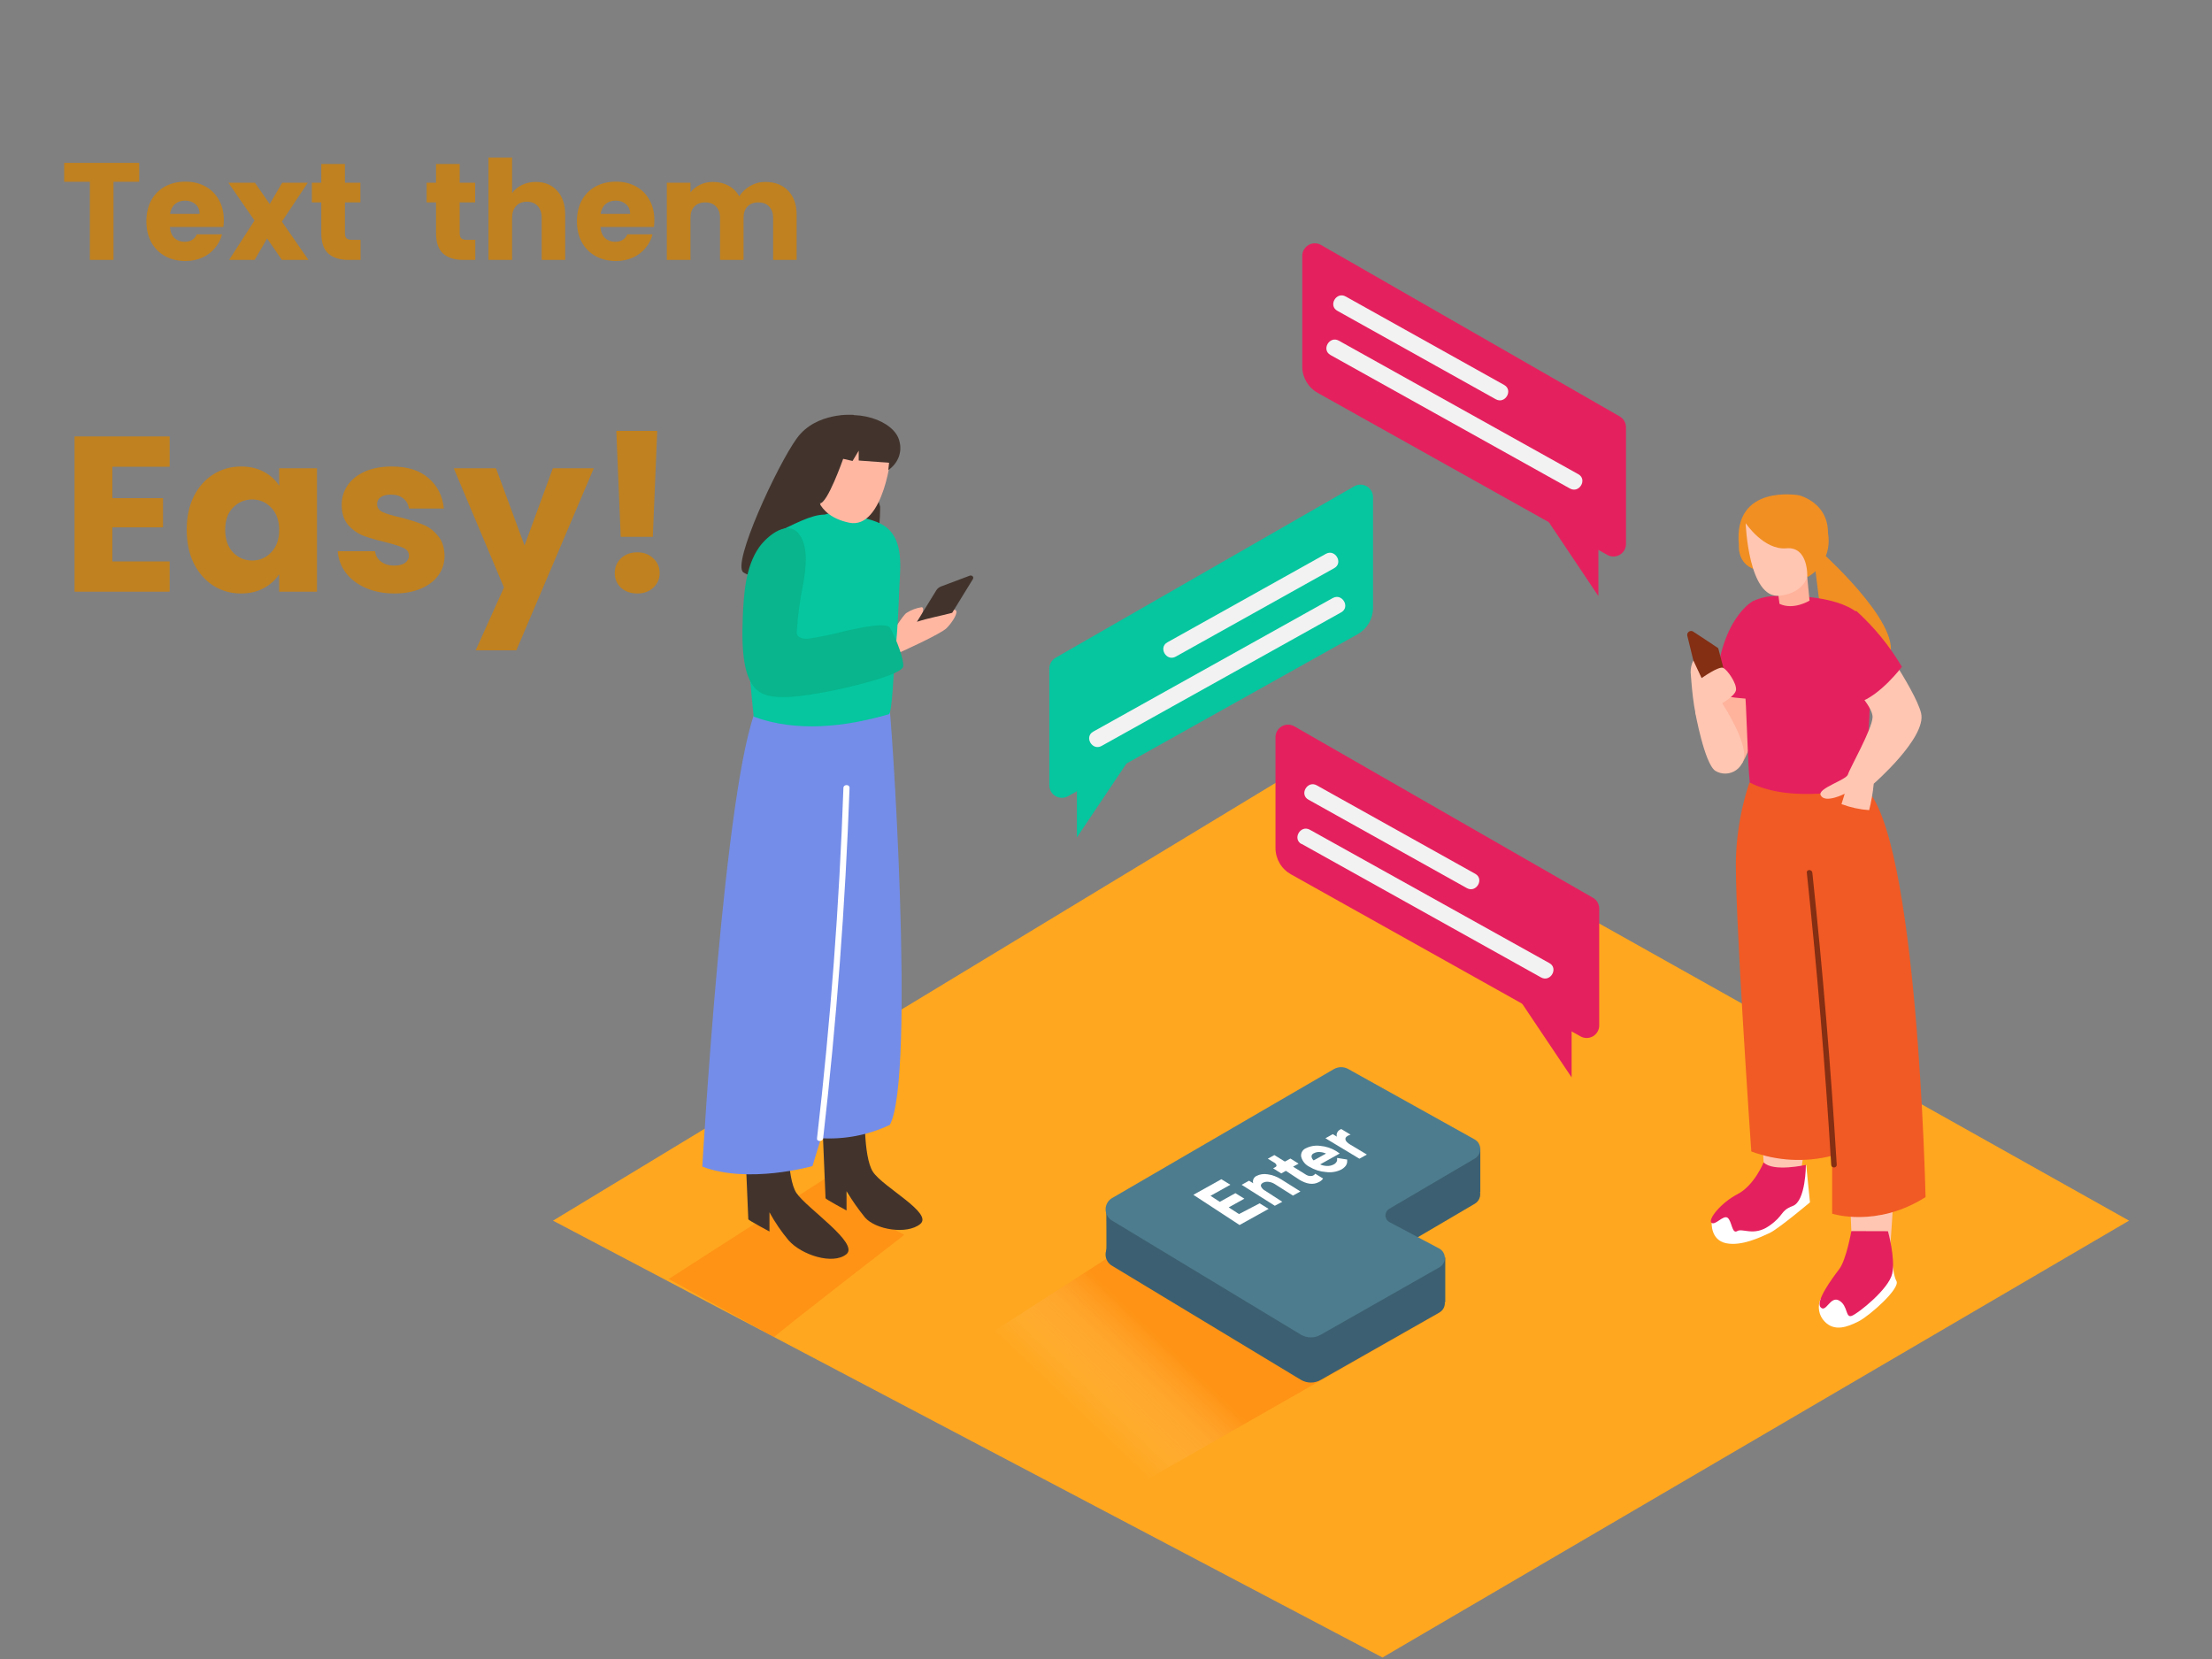 <svg width="400" height="300" viewBox="0 0 400 300" fill="none" xmlns="http://www.w3.org/2000/svg">
<rect x="0" y="0" width="400" height="300" fill="#808080" stroke="none"/>
<defs>
<linearGradient id="paint0_linear" x1="198.92" y1="259.081" x2="212.58" y2="244.771" gradientUnits="userSpaceOnUse">
<stop stop-color="white" stop-opacity="0"/>
<stop offset="1" stop-color="#FF6A00"/>
</linearGradient>
<linearGradient id="paint1_linear" x1="3938.35" y1="6671.2" x2="4175.47" y2="6284.36" gradientUnits="userSpaceOnUse">
<stop stop-color="white" stop-opacity="0"/>
<stop offset="1" stop-color="#FF6A00"/>
</linearGradient>
<linearGradient id="paint2_linear" x1="16088.3" y1="11499.9" x2="18111.8" y2="9909.87" gradientUnits="userSpaceOnUse">
<stop stop-color="white" stop-opacity="0"/>
<stop offset="1" stop-color="#FF6A00"/>
</linearGradient>
</defs>
<path d="M100 220.731L237 137.731L385 220.731L250 299.731L100 220.731Z" fill="#FFA71F"/>
<path opacity="0.32" d="M260.38 237.321C253.46 233.691 215.32 230.631 208.95 226.101C207.58 225.101 211.95 221.371 211.86 220.021L169.44 247.341L206.94 267.831L260.38 237.321Z" fill="url(#paint0_linear)"/>
<path opacity="0.32" d="M152.73 215.861C152.127 215.452 151.623 214.914 151.253 214.287C150.883 213.659 150.656 212.957 150.59 212.231L120.92 231.281L139.99 241.801C140.07 241.441 163.53 223.301 163.53 223.301C156.61 219.671 159.09 220.391 152.73 215.861Z" fill="url(#paint1_linear)"/>
<path opacity="0.32" d="M338.39 225.711C338.319 225.603 338.282 225.476 338.282 225.346C338.282 225.217 338.319 225.09 338.39 224.981C338.53 224.731 334.77 223.981 334.91 223.721C335.09 223.101 332.67 222.971 332.84 222.351C326.5 219.541 325.2 218.571 320.38 213.911L273.03 244.311L299.85 261.311L336.09 238.941C336.19 238.471 346.07 234.181 338.39 225.711Z" fill="url(#paint2_linear)"/>
<path d="M244.77 95.391C228.77 103.465 213.087 112.075 197.72 121.221C197.62 121.294 197.55 121.402 197.525 121.523C197.499 121.644 197.52 121.77 197.582 121.877C197.644 121.984 197.744 122.064 197.862 122.102C197.98 122.14 198.107 122.132 198.22 122.081C213.607 112.941 229.29 104.331 245.27 96.251C245.85 95.961 245.35 95.101 244.77 95.391Z" fill="#F7931E"/>
<path d="M237.59 103.961C236.155 104.177 234.861 104.945 233.985 106.102C233.109 107.258 232.719 108.712 232.9 110.151C232.98 110.781 233.98 110.791 233.9 110.151C233.73 109.042 233.973 107.909 234.583 106.967C235.193 106.025 236.128 105.34 237.21 105.041C237.168 107.837 236.551 110.594 235.4 113.141C235.14 113.721 236 114.231 236.26 113.641C237.598 110.746 238.281 107.591 238.26 104.401C238.253 104.324 238.229 104.25 238.19 104.184C238.15 104.118 238.096 104.061 238.032 104.019C237.967 103.976 237.894 103.949 237.818 103.939C237.741 103.929 237.663 103.937 237.59 103.961Z" fill="#F7931E"/>
<path d="M236.84 115.041C236.49 114.501 235.63 115.041 235.98 115.541C236.088 115.753 236.118 115.996 236.063 116.227C236.009 116.458 235.874 116.662 235.683 116.803C235.491 116.943 235.256 117.011 235.02 116.995C234.783 116.978 234.56 116.878 234.39 116.711C233.97 116.221 233.27 116.931 233.68 117.421C234.022 117.757 234.473 117.959 234.951 117.991C235.429 118.022 235.903 117.881 236.285 117.593C236.668 117.304 236.935 116.888 237.036 116.42C237.138 115.952 237.068 115.463 236.84 115.041Z" fill="#F7931E"/>
<path d="M201.22 224.741L241.22 201.481C241.616 201.256 242.064 201.138 242.52 201.138C242.976 201.138 243.424 201.256 243.82 201.481L266.66 214.211C266.968 214.386 267.224 214.639 267.402 214.944C267.58 215.25 267.674 215.598 267.674 215.951C267.674 216.305 267.58 216.653 267.402 216.958C267.224 217.264 266.968 217.517 266.66 217.691L251.22 226.761C251.008 226.885 250.833 227.064 250.713 227.278C250.593 227.493 250.532 227.735 250.537 227.981C250.542 228.227 250.613 228.467 250.742 228.676C250.871 228.885 251.053 229.056 251.27 229.171L260.27 233.951C260.574 234.119 260.828 234.365 261.005 234.664C261.182 234.963 261.275 235.304 261.275 235.651C261.275 235.999 261.182 236.34 261.005 236.639C260.828 236.938 260.574 237.184 260.27 237.351L238.85 249.521C238.304 249.841 237.683 250.01 237.05 250.01C236.417 250.01 235.796 249.841 235.25 249.521L201.08 228.881C200.715 228.666 200.415 228.356 200.211 227.984C200.008 227.613 199.908 227.193 199.922 226.77C199.936 226.346 200.064 225.935 200.293 225.578C200.521 225.221 200.841 224.932 201.22 224.741V224.741Z" fill="#3C6071"/>
<path d="M200.05 226.551C200.11 226.271 200.05 218.371 200.05 218.371L207.9 222.461L200.05 226.551Z" fill="#3C6071"/>
<path d="M261.35 235.511V227.361L254.18 231.831L261.35 235.511Z" fill="#3C6071"/>
<path d="M267.69 215.601V207.611L259.94 211.901L262.91 214.571L267.69 215.601Z" fill="#3C6071"/>
<path d="M201.22 216.581L241.22 193.321C241.616 193.096 242.064 192.978 242.52 192.978C242.976 192.978 243.424 193.096 243.82 193.321L266.66 206.041C266.968 206.216 267.224 206.469 267.402 206.774C267.58 207.08 267.674 207.428 267.674 207.781C267.674 208.135 267.58 208.483 267.402 208.788C267.224 209.094 266.968 209.347 266.66 209.521L251.22 218.591C251.008 218.715 250.833 218.894 250.713 219.108C250.593 219.323 250.532 219.565 250.537 219.811C250.542 220.057 250.613 220.297 250.742 220.506C250.871 220.715 251.053 220.886 251.27 221.001L260.27 225.781C260.574 225.949 260.828 226.195 261.005 226.494C261.182 226.793 261.275 227.134 261.275 227.481C261.275 227.829 261.182 228.17 261.005 228.469C260.828 228.768 260.574 229.014 260.27 229.181L238.85 241.351C238.304 241.671 237.683 241.84 237.05 241.84C236.417 241.84 235.796 241.671 235.25 241.351L201.08 220.711C200.718 220.495 200.42 220.186 200.218 219.815C200.016 219.445 199.917 219.027 199.931 218.605C199.945 218.183 200.072 217.773 200.299 217.417C200.526 217.061 200.844 216.773 201.22 216.581V216.581Z" fill="#4D7C8E"/>
<path d="M227.78 217.601L229.41 218.601L224.15 221.521L215.8 216.061L220.86 213.241L222.49 214.241L218.9 216.241L220.58 217.331L223.4 215.761L225.02 216.761L222.19 218.331L224.05 219.541L227.78 217.601Z" fill="white"/>
<path d="M226.63 213.971C226.601 213.893 226.577 213.813 226.56 213.731C226.551 213.514 226.603 213.298 226.711 213.109C226.819 212.92 226.978 212.764 227.17 212.661C227.805 212.339 228.528 212.23 229.23 212.351C230.1 212.472 230.933 212.783 231.67 213.261L235.16 215.451L233.81 216.201L230.53 214.121C230.183 213.898 229.79 213.757 229.38 213.711C229.037 213.663 228.688 213.722 228.38 213.881C228.08 214.048 227.96 214.258 228.02 214.511C228.17 214.866 228.444 215.153 228.79 215.321L231.88 217.321L230.53 218.041L224.53 214.251L225.86 213.511L226.63 213.971Z" fill="white"/>
<path d="M229.26 209.531L230.44 208.871L232.35 210.051L233.35 209.501L234.83 210.421L233.83 210.971L236.23 212.461C236.427 212.579 236.65 212.648 236.88 212.661C237.093 212.687 237.309 212.649 237.5 212.551C237.58 212.508 237.654 212.454 237.72 212.391C237.768 212.348 237.808 212.298 237.84 212.241V212.241L239.26 213.121C239.075 213.382 238.827 213.592 238.54 213.731C237.507 214.305 236.293 214.158 234.9 213.291L232.53 211.721L231.69 212.191L230.22 211.271L230.66 211.021C230.725 210.993 230.777 210.941 230.806 210.877C230.836 210.812 230.841 210.739 230.82 210.671C230.74 210.475 230.59 210.315 230.4 210.221L229.26 209.531Z" fill="white"/>
<path d="M238.72 210.561C239.117 210.739 239.545 210.834 239.98 210.841C240.401 210.859 240.819 210.762 241.19 210.561C241.411 210.453 241.593 210.278 241.71 210.061C241.794 209.916 241.823 209.746 241.79 209.581V209.391L243.61 209.681V209.801C243.621 209.901 243.621 210.002 243.61 210.101C243.598 210.249 243.564 210.394 243.51 210.531C243.431 210.711 243.319 210.873 243.18 211.011C242.996 211.203 242.784 211.365 242.55 211.491C241.692 211.915 240.728 212.071 239.78 211.941C238.719 211.867 237.691 211.541 236.78 210.991C236.421 210.814 236.104 210.563 235.849 210.255C235.594 209.946 235.407 209.587 235.3 209.201C235.239 208.883 235.291 208.554 235.446 208.269C235.601 207.985 235.85 207.763 236.15 207.641C236.953 207.237 237.86 207.087 238.75 207.211C239.769 207.3 240.755 207.621 241.63 208.151L242.26 208.591L238.72 210.561ZM237.16 209.111C237.191 209.396 237.331 209.657 237.55 209.841L239.79 208.601C239.421 208.435 239.024 208.34 238.62 208.321C238.274 208.299 237.928 208.371 237.62 208.531C237.494 208.571 237.383 208.647 237.301 208.751C237.219 208.854 237.17 208.98 237.16 209.111V209.111Z" fill="white"/>
<path d="M244.23 205.181C244.052 205.229 243.88 205.299 243.72 205.391C243.367 205.585 243.23 205.825 243.31 206.111C243.39 206.398 243.693 206.698 244.22 207.011L247.17 208.781L245.82 209.531L239.68 205.831L241.01 205.091L241.76 205.541C241.76 205.488 241.74 205.411 241.7 205.311C241.693 205.146 241.727 204.981 241.8 204.831C241.905 204.588 242.093 204.389 242.33 204.271L242.53 204.161L244.23 205.181Z" fill="white"/>
<path d="M160.977 114.98C160.977 114.98 163.309 111.155 163.953 110.818C164.769 110.295 165.703 109.947 166.685 109.798C167.251 109.921 166.685 111.247 166.685 111.247C166.685 111.247 172.237 109.941 172.803 110.329C173.369 110.716 172.237 112.501 171.193 113.573C170.149 114.644 162.798 117.938 162.798 117.938L160.977 114.98Z" fill="#FFB7A2"/>
<path d="M172.181 110.818L175.945 104.698C175.99 104.621 176.008 104.534 175.997 104.447C175.986 104.36 175.946 104.279 175.884 104.213C175.821 104.148 175.738 104.102 175.646 104.081C175.553 104.06 175.457 104.065 175.368 104.096L170.182 106.045C169.811 106.185 169.502 106.437 169.305 106.759L165.808 112.44C167.906 111.757 170.071 111.379 172.181 110.818Z" fill="#42342D"/>
<path d="M154.36 75.025C154.36 75.025 147.609 74.413 144.089 79.258C140.569 84.103 132.285 101.995 134.417 103.494C136.549 104.994 148.108 106.728 153.76 105.229C159.412 103.729 159.156 91.611 159.156 91.611" fill="#42342D"/>
<path d="M156.392 199.93C156.392 199.93 156.025 209.11 157.857 211.905C159.689 214.7 168.817 219.372 166.407 221.341C163.998 223.309 158.313 222.361 156.414 220.157C155.193 218.644 154.08 217.06 153.083 215.414V218.893C153.083 218.893 149.285 216.853 149.285 216.679C149.285 216.506 148.408 195.931 148.408 195.931" fill="#42342D"/>
<path d="M142.545 203.796C142.545 203.796 142.179 212.976 144.022 215.73C145.865 218.485 155.481 224.85 153.049 226.808C150.618 228.767 144.944 226.961 142.59 224.278C141.272 222.698 140.12 221.008 139.147 219.229V222.697C139.147 222.697 135.317 220.657 135.317 220.484C135.317 220.31 134.44 199.797 134.44 199.797" fill="#42342D"/>
<path d="M160.667 126.364C161.155 127.517 165.619 194.84 160.911 203.408C157.079 205.241 152.775 206.077 148.464 205.826L146.92 210.865C146.92 210.865 135.35 214.16 127 210.957C127 210.957 130.997 140.838 136.905 127.843" fill="#748DE8"/>
<path d="M162.354 112.195C162.458 110.346 162.543 108.493 162.61 106.636C162.721 103.321 163.454 98.721 160.933 95.956C159.267 94.12 156.492 93.845 154.271 93.1C153.269 92.777 152.212 92.622 151.151 92.641C150.456 92.716 149.771 92.857 149.108 93.059C146.609 93.059 143.311 94.967 141.013 95.987C139.903 96.497 139.259 99.751 138.292 100.516C136.205 105.116 135.728 105.453 135.628 110.482C135.567 110.56 135.518 110.646 135.483 110.737C134.95 112.287 135.239 117.745 135.672 122.906C135.672 123.008 135.672 123.11 135.672 123.212V123.151C135.872 125.507 136.105 127.792 136.294 129.598C144.066 132.454 152.794 131.464 160.722 129.159C161.333 128.985 161.621 121.06 161.721 120.142C161.943 117.5 162.21 114.848 162.354 112.195Z" fill="#05C69F"/>
<path d="M161.1 81.319C161.433 81.482 159.834 95.865 153.538 94.518C147.242 93.172 147.287 88.398 147.431 87.153C147.575 85.909 150.529 82.9 151.506 81.727C152.483 80.554 159.723 80.594 161.1 81.319Z" fill="#FFB7A2"/>
<path d="M162.643 79.789C161.832 76.168 154.87 73.403 148.43 76.188C144.422 77.922 140.48 87.939 144.921 89.969C149.363 91.999 148.253 90.989 148.253 90.989C148.176 90.742 148.12 90.489 148.086 90.234C148.04 90.134 148.021 90.026 148.03 89.918C148.03 89.826 148.03 89.734 148.03 89.653C148.03 89.571 148.03 89.52 148.03 89.459C148.26 86.759 149.428 84.199 151.362 82.155C153.327 80.35 156.003 80.462 158.557 80.799C159.404 80.834 160.24 80.993 161.033 81.268L160.633 85.001C161.494 84.414 162.145 83.605 162.503 82.677C162.861 81.748 162.909 80.743 162.643 79.789V79.789Z" fill="#42342D"/>
<path d="M161.133 83.706L155.281 83.277V81.502L154.171 83.359L152.472 82.971C152.472 82.971 149.585 91.193 148.241 91.009C146.898 90.825 146.309 86.766 146.82 84.644C147.331 82.522 150.096 78.432 154.715 78.411C159.334 78.391 162.188 79.819 161.133 83.706Z" fill="#42342D"/>
<path d="M152.827 114.113C150.582 114.715 148.298 115.185 145.987 115.521C145.243 115.521 144.355 115.347 144.1 114.705C144.044 114.459 144.044 114.206 144.1 113.96C144.296 111.088 144.689 108.229 145.277 105.402C145.699 102.872 146.176 99.414 144.81 97.048C142.767 93.539 138.759 96.854 137.249 98.996C134.762 102.556 134.495 107.575 134.317 111.675C133.718 125.589 137.415 126.18 142.523 126.038C147.631 125.895 163.209 122.386 163.343 120.478C163.431 119.264 162.232 115.817 160.966 113.552C160.356 112.573 156.514 113.287 152.827 114.113Z" fill="#08B58C"/>
<path d="M152.516 142.46C151.776 163.637 150.185 184.765 147.742 205.846C147.664 206.499 148.774 206.489 148.852 205.846C151.273 184.765 152.864 163.637 153.627 142.46C153.649 141.807 152.539 141.807 152.516 142.46Z" fill="white"/>
<path d="M314.97 138.151C314.97 138.211 318.77 131.621 318.19 125.741C317.61 119.861 310.19 124.091 310.19 124.091" fill="#FFB39C"/>
<path d="M317.16 108.601C317.16 108.601 310.8 111.651 310.16 125.601C310.16 125.601 316.83 126.901 319.72 126.191" fill="#E5205E"/>
<path d="M329.23 170.041C329.23 170.041 331.37 187.591 332.58 192.041C333.79 196.491 334.87 224.721 334.87 224.721C334.87 224.721 338.64 227.411 341.87 224.721C341.87 224.721 343.57 201.881 342.68 195.781C341.79 189.681 342.68 165.641 342.68 165.641" fill="#FFC6B2"/>
<path d="M316.88 165.041C316.88 165.041 316.45 177.981 316.88 182.251C317.31 186.521 319.16 213.541 319.16 213.541C320.031 214.29 321.141 214.702 322.29 214.702C323.439 214.702 324.549 214.29 325.42 213.541C325.42 213.541 327.49 200.171 327.24 197.611C326.99 195.051 326.56 162.761 326.56 162.761" fill="#FFC6B2"/>
<path d="M330.13 100.521C330.13 100.591 345.76 114.671 341.06 119.731C336.36 124.791 330.13 117.901 330.13 117.901L328.13 101.901" fill="#F18F22"/>
<path d="M329.23 234.881C328.925 235.552 328.828 236.298 328.953 237.024C329.078 237.75 329.418 238.422 329.93 238.951C331.73 240.871 334.09 239.951 336.08 238.951C338.07 237.951 343.71 232.951 342.93 231.641C342.15 230.331 341.86 224.811 341.86 224.811" fill="white"/>
<path d="M334.78 222.621C334.78 222.621 333.87 227.821 332.58 229.511C331.29 231.201 328.24 235.331 329.23 236.401C330.22 237.471 330.96 234.261 332.58 235.181C334.2 236.101 333.69 238.401 334.87 237.941C336.05 237.481 341.56 233.101 342.17 230.321C342.78 227.541 341.4 222.641 341.4 222.641" fill="#E5205E"/>
<path d="M309.53 221.121C309.53 221.121 309.31 224.221 312.12 224.811C314.93 225.401 318.42 223.691 319.99 222.971C321.56 222.251 327.3 217.421 327.3 217.421L326.62 210.671" fill="white"/>
<path d="M318.92 210.191C318.92 210.191 317.24 214.371 314.2 215.941C311.16 217.511 308.8 220.551 309.48 221.111C310.16 221.671 311.62 219.651 312.4 220.211C313.18 220.771 313.18 223.211 314.14 222.621C315.1 222.031 317.14 223.621 319.93 221.671C322.72 219.721 321.84 218.971 324.2 218.071C326.56 217.171 326.56 210.651 326.56 210.651C326.56 210.651 320.61 211.981 318.92 210.191Z" fill="#E5205E"/>
<path d="M316.35 141.511C314.946 145.712 314.135 150.087 313.94 154.511C313.5 162.351 316.69 208.221 316.69 208.221C321.371 209.963 326.472 210.231 331.31 208.991V219.471C331.31 219.471 339.38 222.091 348.2 216.471C348.2 216.471 346.79 150.621 337.2 142.391" fill="#F15A24"/>
<path d="M337.88 113.631C336.6 109.141 329.38 107.541 321.2 107.771C319.823 107.776 318.462 108.061 317.2 108.611C314.35 112.741 314.98 118.391 315.42 123.131C315.91 128.461 316 137.961 316.42 141.511C323.77 145.311 335.3 142.801 337.28 142.381C337.2 142.381 339.17 118.121 337.88 113.631Z" fill="#E5205E"/>
<path d="M326.81 104.381L327.22 108.611C327.22 108.611 324.33 110.401 321.79 109.191L321.44 106.541" fill="#FFB39C"/>
<path d="M320.53 103.141C313.92 103.911 314.44 98.561 314.44 98.561C313.38 87.401 325.31 89.561 325.31 89.561C325.31 89.561 334.31 91.671 328.74 102.831" fill="#F18F22"/>
<path d="M315.67 94.601C315.67 94.601 316.16 108.371 321.83 107.721C327.5 107.071 327.18 102.371 327.18 102.371C327.18 102.371 327.99 93.781 323.29 92.161C318.59 90.541 315.67 94.601 315.67 94.601Z" fill="#FFC6B2"/>
<path d="M315.67 94.601C315.67 94.601 318.95 99.511 323.03 99.151C327.11 98.791 326.81 104.381 326.81 104.381C328.063 103.687 329.091 102.649 329.774 101.389C330.456 100.129 330.763 98.7 330.66 97.271C330.66 94.271 326.41 89.271 322.48 89.511C318.55 89.751 314.76 91.811 315.67 94.601Z" fill="#F18F22"/>
<path d="M333 145.411C334.607 146.009 336.29 146.376 338 146.501C338.403 144.933 338.68 143.334 338.83 141.721C338.83 141.721 348.48 133.321 347.39 128.941C346.3 124.561 337.93 112.701 337.82 112.721C334.33 113.161 333.07 120.721 333.69 122.131C334.31 123.541 338.69 127.551 338.62 129.701C338.55 131.851 334.44 139.041 334.17 140.041C333.9 141.041 328.63 142.561 329.23 143.791C330 145.381 333.58 143.531 333.58 143.531C333.58 143.531 333.32 144.351 333 145.411Z" fill="#FFC6B2"/>
<path d="M335.64 110.441C338.9 113.38 341.692 116.8 343.92 120.581C343.92 120.581 340.03 125.791 336.08 127.051C332.13 128.311 336.08 126.461 336.08 126.461C336.08 126.461 332.08 123.681 331.37 121.221C330.66 118.761 335.64 110.441 335.64 110.441Z" fill="#E5205E"/>
<path d="M305.12 114.961C305.088 114.826 305.097 114.683 305.146 114.553C305.196 114.422 305.283 114.309 305.397 114.229C305.511 114.148 305.646 114.103 305.786 114.1C305.925 114.097 306.063 114.136 306.18 114.211C308 115.411 310.74 117.211 310.71 117.211C310.68 117.211 312.98 125.751 312.98 125.751L306.87 122.131L305.12 114.961Z" fill="#842E13"/>
<path d="M310.83 127.491C310.83 127.491 313.83 125.931 313.93 124.731C314.03 123.531 312.41 121.191 311.63 120.781C310.85 120.371 307.71 122.621 307.71 122.621L306.21 119.431C305.88 120.092 305.712 120.823 305.72 121.561C305.82 122.561 306.21 129.631 307.28 130.561C308.35 131.491 311.47 131.341 311.66 130.561C311.85 129.781 310.83 127.491 310.83 127.491Z" fill="#FFC6B2"/>
<path d="M306.53 128.701C306.53 128.701 308.21 138.051 310.17 139.381C310.745 139.735 311.412 139.911 312.086 139.888C312.761 139.865 313.414 139.645 313.964 139.253C314.514 138.862 314.937 138.318 315.18 137.688C315.423 137.058 315.475 136.371 315.33 135.711C314.78 132.041 310.95 126.441 310.95 126.441" fill="#FFC6B2"/>
<path d="M327.73 157.811C327.66 157.181 326.66 157.171 326.73 157.811C328.597 175.385 330.067 192.991 331.14 210.631C331.14 211.271 332.14 211.271 332.14 210.631C331.067 192.991 329.597 175.385 327.73 157.811Z" fill="#842E13"/>
<path d="M292.89 75.301L238.89 44.301C238.543 44.102 238.148 43.998 237.748 44C237.347 44.002 236.954 44.11 236.609 44.313C236.264 44.517 235.978 44.807 235.782 45.157C235.585 45.506 235.484 45.901 235.49 46.301V66.301C235.493 67.268 235.753 68.216 236.243 69.049C236.733 69.882 237.436 70.57 238.28 71.041L290.65 100.341C290.997 100.536 291.389 100.636 291.787 100.631C292.184 100.627 292.574 100.517 292.916 100.315C293.258 100.112 293.541 99.823 293.737 99.477C293.932 99.131 294.033 98.739 294.03 98.341V77.271C294.03 76.872 293.925 76.479 293.725 76.133C293.525 75.787 293.237 75.5 292.89 75.301V75.301Z" fill="#E5205E"/>
<path d="M289.04 96.091V107.791L279.28 93.231" fill="#E5205E"/>
<path d="M241.83 56.201L270.49 72.201C272.18 73.141 273.69 70.551 272 69.611L243.34 53.611C241.65 52.671 240.14 55.261 241.83 56.201Z" fill="#F2F2F2"/>
<path d="M240.58 64.191L283.9 88.341C285.59 89.281 287.1 86.691 285.41 85.751L242.1 61.601C240.41 60.661 238.9 63.251 240.59 64.191H240.58Z" fill="#F2F2F2"/>
<path d="M288.05 162.341L234.05 131.341C233.703 131.142 233.308 131.038 232.908 131.04C232.507 131.042 232.114 131.15 231.769 131.353C231.424 131.557 231.138 131.847 230.942 132.197C230.745 132.546 230.644 132.941 230.65 133.341V153.341C230.649 154.311 230.908 155.264 231.398 156.101C231.889 156.937 232.593 157.628 233.44 158.101L285.81 187.411C286.157 187.606 286.549 187.706 286.947 187.701C287.344 187.697 287.734 187.587 288.076 187.385C288.418 187.182 288.701 186.893 288.897 186.547C289.092 186.201 289.194 185.809 289.19 185.411V164.311C289.19 163.912 289.085 163.519 288.885 163.173C288.685 162.827 288.397 162.54 288.05 162.341Z" fill="#E5205E"/>
<path d="M284.2 183.131V194.831L274.44 180.281" fill="#E5205E"/>
<path d="M236.6 144.601L265.26 160.601C266.95 161.541 268.46 158.951 266.77 158.011L238.11 142.011C236.42 141.071 234.91 143.661 236.6 144.601Z" fill="#F2F2F2"/>
<path d="M235.35 152.591L278.67 176.751C280.36 177.691 281.87 175.101 280.18 174.161L236.86 150.041C235.17 149.101 233.66 151.691 235.35 152.631V152.591Z" fill="#F2F2F2"/>
<path d="M190.89 118.941L244.89 87.941C245.237 87.742 245.632 87.638 246.032 87.64C246.433 87.642 246.826 87.75 247.171 87.953C247.516 88.157 247.802 88.448 247.998 88.797C248.195 89.146 248.296 89.541 248.29 89.941V109.941C248.288 110.903 248.032 111.847 247.547 112.678C247.062 113.509 246.367 114.197 245.53 114.671L193.13 143.981C192.783 144.176 192.391 144.276 191.993 144.271C191.596 144.267 191.206 144.157 190.864 143.955C190.522 143.752 190.239 143.463 190.043 143.117C189.848 142.771 189.747 142.379 189.75 141.981V120.911C189.75 120.512 189.855 120.119 190.055 119.773C190.255 119.427 190.543 119.14 190.89 118.941Z" fill="#05C69F"/>
<path d="M194.74 139.731V151.421L204.5 136.871" fill="#05C69F"/>
<path d="M239.76 100.151L211.1 116.151C209.41 117.091 210.92 119.681 212.61 118.741L241.27 102.741C242.96 101.801 241.45 99.211 239.76 100.151Z" fill="#F2F2F2"/>
<path d="M241.01 108.141L197.69 132.301C196 133.241 197.51 135.831 199.2 134.891L242.53 110.731C244.22 109.791 242.71 107.201 241.02 108.141H241.01Z" fill="#F2F2F2"/>
<path d="M25.175 29.45V32.875H20.525V47H16.25V32.875H11.6V29.45H25.175ZM40.471 39.8C40.471 40.2 40.446 40.617 40.395 41.05H30.721C30.787 41.917 31.062 42.583 31.546 43.05C32.045 43.5 32.654 43.725 33.37 43.725C34.437 43.725 35.179 43.275 35.596 42.375H40.145C39.912 43.292 39.487 44.117 38.87 44.85C38.27 45.583 37.512 46.158 36.596 46.575C35.679 46.992 34.654 47.2 33.52 47.2C32.154 47.2 30.937 46.908 29.87 46.325C28.804 45.742 27.971 44.908 27.37 43.825C26.77 42.742 26.471 41.475 26.471 40.025C26.471 38.575 26.762 37.308 27.346 36.225C27.945 35.142 28.779 34.308 29.846 33.725C30.912 33.142 32.137 32.85 33.52 32.85C34.87 32.85 36.071 33.133 37.12 33.7C38.17 34.267 38.987 35.075 39.571 36.125C40.17 37.175 40.471 38.4 40.471 39.8ZM36.096 38.675C36.096 37.942 35.846 37.358 35.346 36.925C34.846 36.492 34.221 36.275 33.471 36.275C32.754 36.275 32.145 36.483 31.645 36.9C31.162 37.317 30.862 37.908 30.745 38.675H36.096ZM50.976 47L48.301 43.125L46.051 47H41.426L46.026 39.875L41.301 33.05H46.101L48.776 36.9L51.026 33.05H55.651L50.976 40.075L55.776 47H50.976ZM65.198 43.375V47H63.023C61.473 47 60.265 46.625 59.398 45.875C58.531 45.108 58.098 43.867 58.098 42.15V36.6H56.398V33.05H58.098V29.65H62.373V33.05H65.173V36.6H62.373V42.2C62.373 42.617 62.473 42.917 62.673 43.1C62.873 43.283 63.206 43.375 63.673 43.375H65.198ZM85.95 43.375V47H83.775C82.225 47 81.017 46.625 80.15 45.875C79.283 45.108 78.85 43.867 78.85 42.15V36.6H77.15V33.05H78.85V29.65H83.125V33.05H85.925V36.6H83.125V42.2C83.125 42.617 83.225 42.917 83.425 43.1C83.625 43.283 83.958 43.375 84.425 43.375H85.95ZM96.906 32.9C98.506 32.9 99.79 33.433 100.756 34.5C101.723 35.55 102.206 37 102.206 38.85V47H97.956V39.425C97.956 38.492 97.715 37.767 97.231 37.25C96.748 36.733 96.098 36.475 95.281 36.475C94.465 36.475 93.815 36.733 93.331 37.25C92.848 37.767 92.606 38.492 92.606 39.425V47H88.331V28.5H92.606V34.925C93.04 34.308 93.631 33.817 94.381 33.45C95.131 33.083 95.973 32.9 96.906 32.9ZM118.327 39.8C118.327 40.2 118.302 40.617 118.252 41.05H108.577C108.644 41.917 108.919 42.583 109.402 43.05C109.902 43.5 110.51 43.725 111.227 43.725C112.294 43.725 113.035 43.275 113.452 42.375H118.002C117.769 43.292 117.344 44.117 116.727 44.85C116.127 45.583 115.369 46.158 114.452 46.575C113.535 46.992 112.51 47.2 111.377 47.2C110.01 47.2 108.794 46.908 107.727 46.325C106.66 45.742 105.827 44.908 105.227 43.825C104.627 42.742 104.327 41.475 104.327 40.025C104.327 38.575 104.619 37.308 105.202 36.225C105.802 35.142 106.635 34.308 107.702 33.725C108.769 33.142 109.994 32.85 111.377 32.85C112.727 32.85 113.927 33.133 114.977 33.7C116.027 34.267 116.844 35.075 117.427 36.125C118.027 37.175 118.327 38.4 118.327 39.8ZM113.952 38.675C113.952 37.942 113.702 37.358 113.202 36.925C112.702 36.492 112.077 36.275 111.327 36.275C110.61 36.275 110.002 36.483 109.502 36.9C109.019 37.317 108.719 37.908 108.602 38.675H113.952ZM138.382 32.9C140.116 32.9 141.491 33.425 142.507 34.475C143.541 35.525 144.057 36.983 144.057 38.85V47H139.807V39.425C139.807 38.525 139.566 37.833 139.082 37.35C138.616 36.85 137.966 36.6 137.132 36.6C136.299 36.6 135.641 36.85 135.157 37.35C134.691 37.833 134.457 38.525 134.457 39.425V47H130.207V39.425C130.207 38.525 129.966 37.833 129.482 37.35C129.016 36.85 128.366 36.6 127.532 36.6C126.699 36.6 126.041 36.85 125.557 37.35C125.091 37.833 124.857 38.525 124.857 39.425V47H120.582V33.05H124.857V34.8C125.291 34.217 125.857 33.758 126.557 33.425C127.257 33.075 128.049 32.9 128.932 32.9C129.982 32.9 130.916 33.125 131.732 33.575C132.566 34.025 133.216 34.667 133.682 35.5C134.166 34.733 134.824 34.108 135.657 33.625C136.491 33.142 137.399 32.9 138.382 32.9ZM20.32 84.4V90.08H29.48V95.36H20.32V101.52H30.68V107H13.48V78.92H30.68V84.4H20.32ZM33.761 95.8C33.761 93.507 34.187 91.493 35.041 89.76C35.921 88.027 37.107 86.693 38.601 85.76C40.094 84.827 41.761 84.36 43.601 84.36C45.174 84.36 46.547 84.68 47.721 85.32C48.921 85.96 49.841 86.8 50.481 87.84V84.68H57.321V107H50.481V103.84C49.814 104.88 48.881 105.72 47.681 106.36C46.507 107 45.134 107.32 43.561 107.32C41.747 107.32 40.094 106.853 38.601 105.92C37.107 104.96 35.921 103.613 35.041 101.88C34.187 100.12 33.761 98.093 33.761 95.8ZM50.481 95.84C50.481 94.133 50.001 92.787 49.041 91.8C48.107 90.813 46.961 90.32 45.601 90.32C44.241 90.32 43.081 90.813 42.121 91.8C41.187 92.76 40.721 94.093 40.721 95.8C40.721 97.507 41.187 98.867 42.121 99.88C43.081 100.867 44.241 101.36 45.601 101.36C46.961 101.36 48.107 100.867 49.041 99.88C50.001 98.893 50.481 97.547 50.481 95.84ZM71.349 107.32C69.402 107.32 67.669 106.987 66.149 106.32C64.629 105.653 63.429 104.747 62.549 103.6C61.669 102.427 61.176 101.12 61.069 99.68H67.829C67.909 100.453 68.269 101.08 68.909 101.56C69.549 102.04 70.336 102.28 71.269 102.28C72.122 102.28 72.776 102.12 73.229 101.8C73.709 101.453 73.949 101.013 73.949 100.48C73.949 99.84 73.616 99.373 72.949 99.08C72.282 98.76 71.202 98.413 69.709 98.04C68.109 97.667 66.776 97.28 65.709 96.88C64.642 96.453 63.722 95.8 62.949 94.92C62.176 94.013 61.789 92.8 61.789 91.28C61.789 90 62.136 88.84 62.829 87.8C63.549 86.733 64.589 85.893 65.949 85.28C67.336 84.667 68.976 84.36 70.869 84.36C73.669 84.36 75.869 85.053 77.469 86.44C79.096 87.827 80.029 89.667 80.269 91.96H73.949C73.842 91.187 73.496 90.573 72.909 90.12C72.349 89.667 71.602 89.44 70.669 89.44C69.869 89.44 69.256 89.6 68.829 89.92C68.402 90.213 68.189 90.627 68.189 91.16C68.189 91.8 68.522 92.28 69.189 92.6C69.882 92.92 70.949 93.24 72.389 93.56C74.042 93.987 75.389 94.413 76.429 94.84C77.469 95.24 78.376 95.907 79.149 96.84C79.949 97.747 80.362 98.973 80.389 100.52C80.389 101.827 80.016 103 79.269 104.04C78.549 105.053 77.496 105.853 76.109 106.44C74.749 107.027 73.162 107.32 71.349 107.32ZM107.374 84.68L93.374 117.6H86.014L91.134 106.24L82.054 84.68H89.694L94.854 98.64L99.974 84.68H107.374ZM118.847 77.92L118.047 97.08H112.247L111.447 77.92H118.847ZM115.247 107.32C114.047 107.32 113.061 106.973 112.287 106.28C111.541 105.56 111.167 104.68 111.167 103.64C111.167 102.573 111.541 101.68 112.287 100.96C113.061 100.24 114.047 99.88 115.247 99.88C116.421 99.88 117.381 100.24 118.127 100.96C118.901 101.68 119.287 102.573 119.287 103.64C119.287 104.68 118.901 105.56 118.127 106.28C117.381 106.973 116.421 107.32 115.247 107.32Z" fill="#C08120"/>
</svg>
